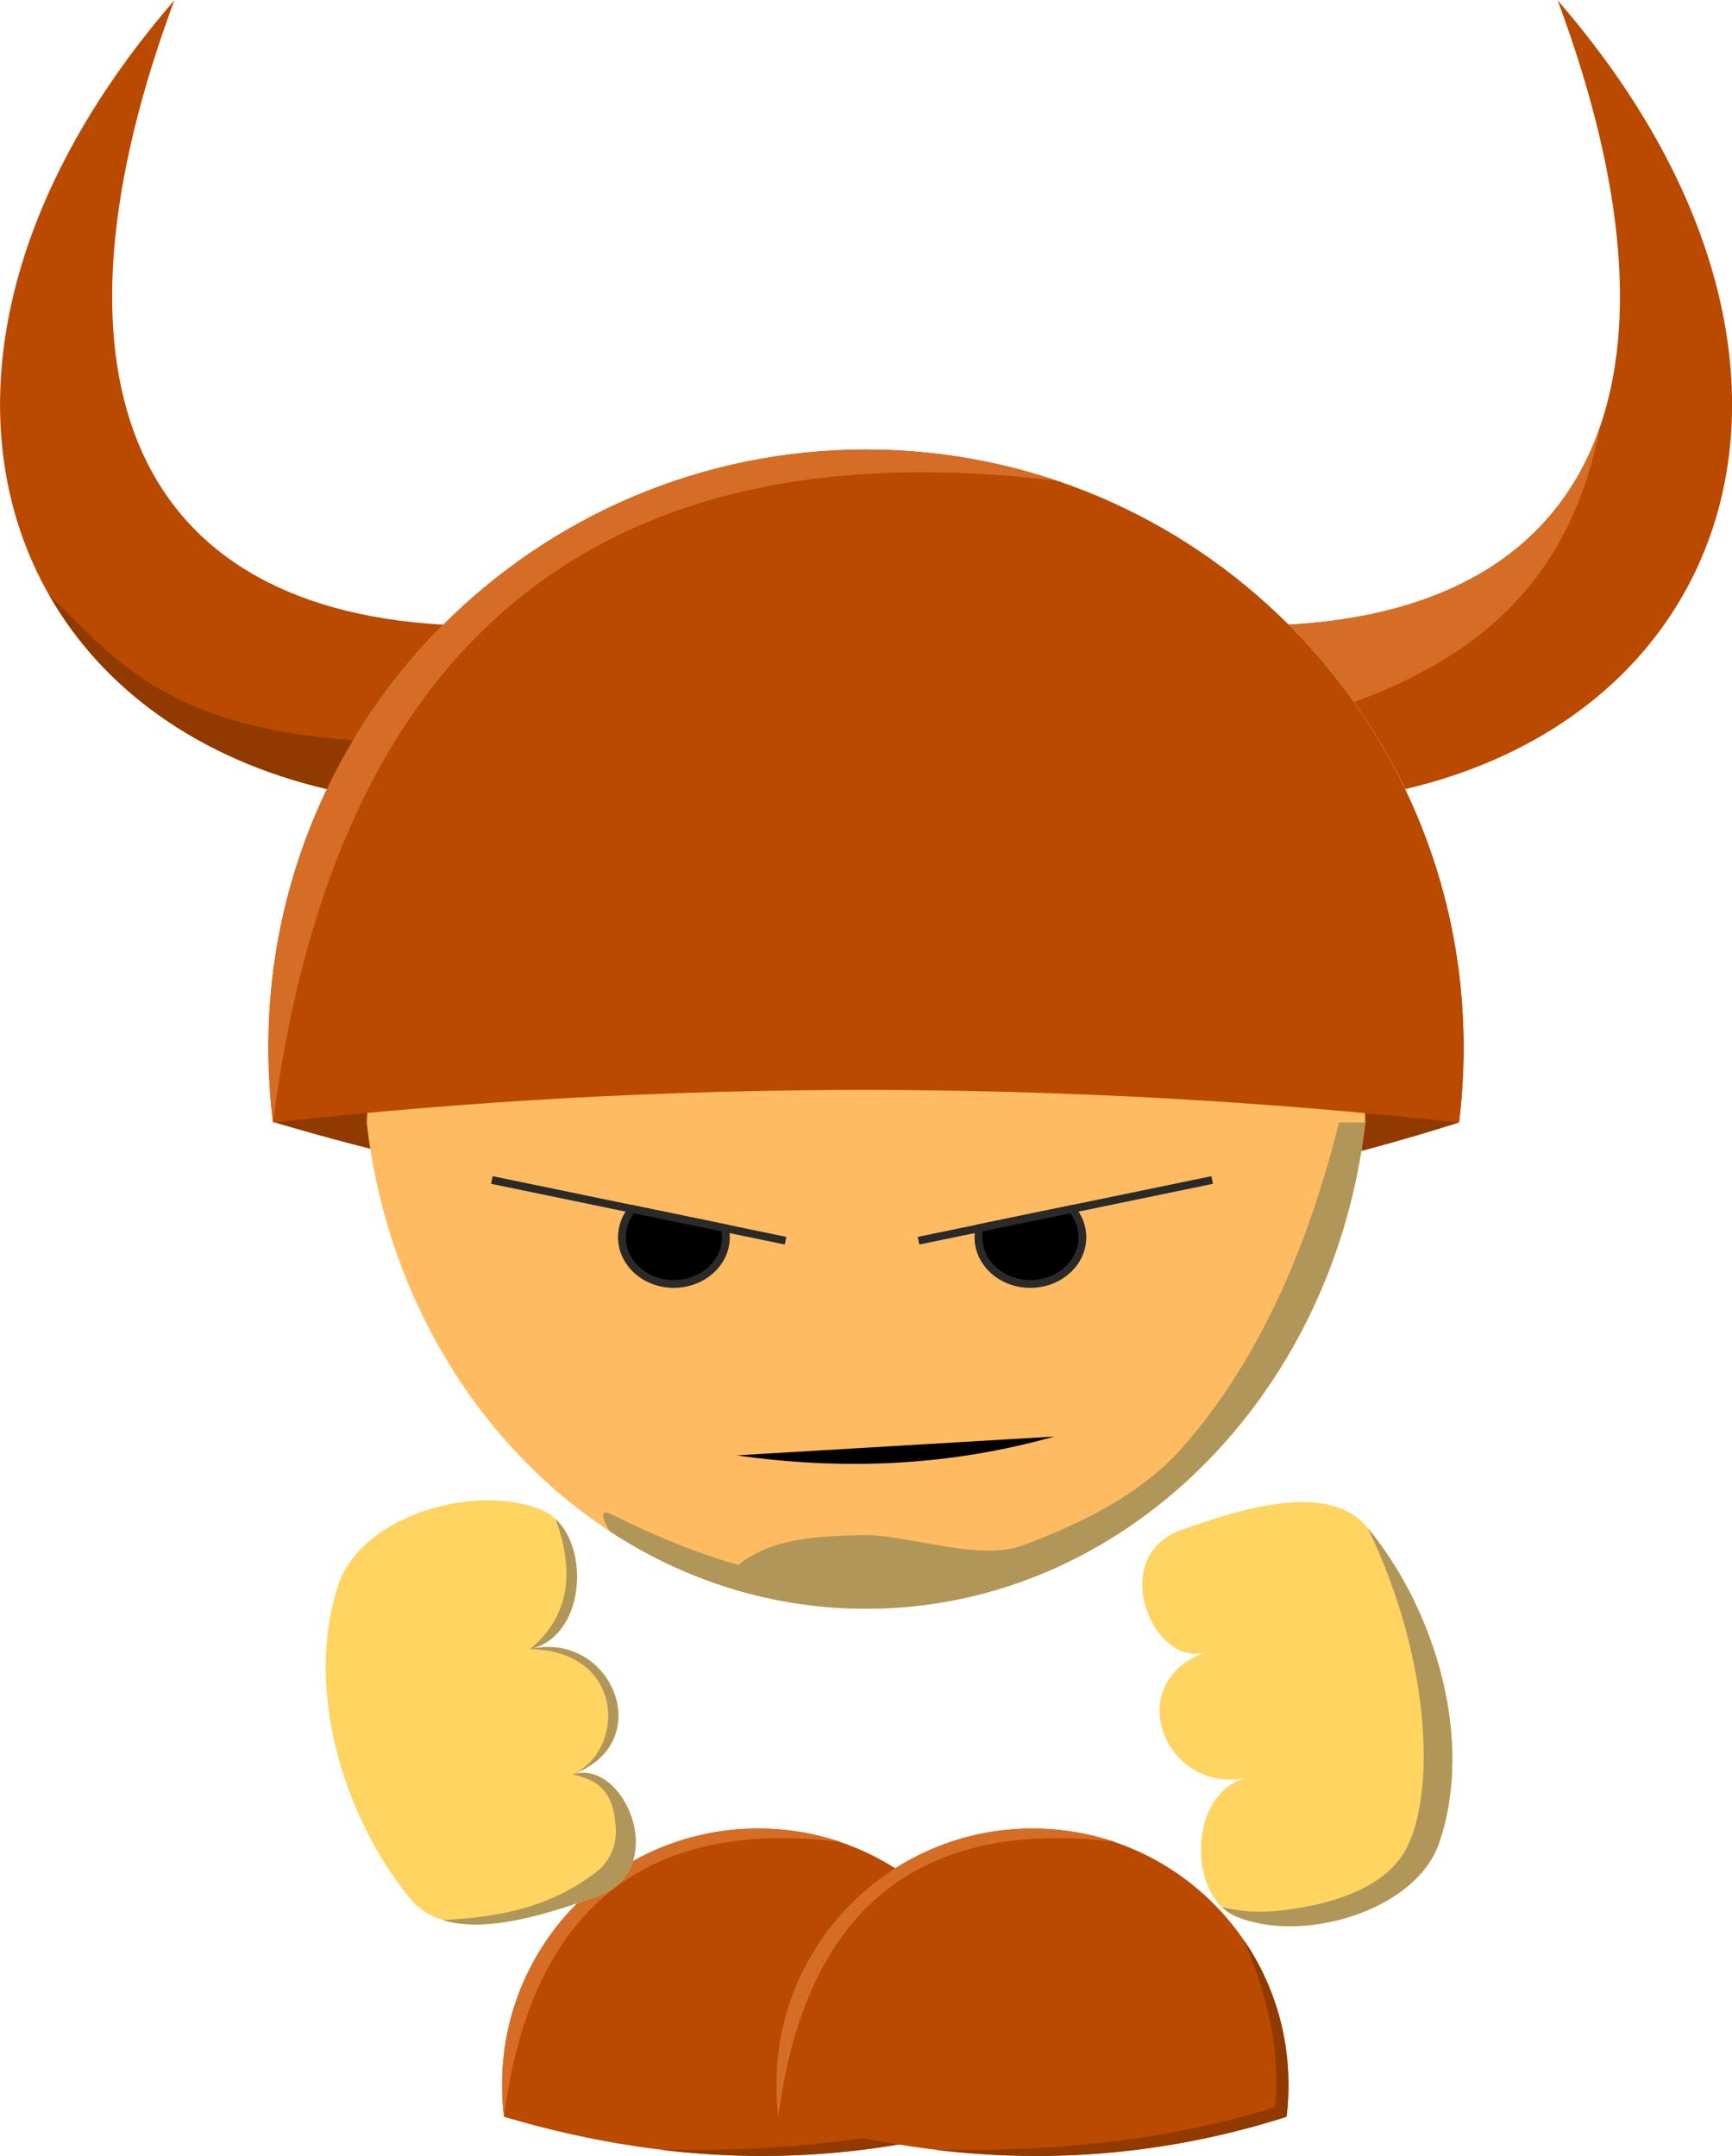 <?xml version="1.0" encoding="UTF-8"?>
<!DOCTYPE svg PUBLIC "-//W3C//DTD SVG 1.1//EN" "http://www.w3.org/Graphics/SVG/1.1/DTD/svg11.dtd">
<!-- Creator: CorelDRAW 2018 (64-Bit) -->
<svg xmlns="http://www.w3.org/2000/svg" xml:space="preserve" width="200px" height="249px" version="1.1" style="shape-rendering:geometricPrecision; text-rendering:geometricPrecision; image-rendering:optimizeQuality; fill-rule:evenodd; clip-rule:evenodd"
viewBox="0 0 64.47 80.24"
 xmlns:xlink="http://www.w3.org/1999/xlink">
 <defs>
  <style type="text/css">
   <![CDATA[
    .str0 {stroke:#2B2A29;stroke-width:0.29;stroke-miterlimit:22.926}
    .fil6 {fill:none}
    .fil7 {fill:black}
    .fil0 {fill:#913A00}
    .fil3 {fill:#913A00}
    .fil9 {fill:#B09658}
    .fil2 {fill:#BA4A00}
    .fil5 {fill:#BA4A00}
    .fil4 {fill:#D66D27}
    .fil1 {fill:#FFBB61}
    .fil8 {fill:#FFD461}
   ]]>
  </style>
 </defs>
 <g id="Слой_x0020_1">
  <path class="fil0" d="M32.27 16.76c12.27,0 22.21,9.95 22.21,22.22 0,0.94 -0.06,1.87 -0.17,2.79 -13.81,4.41 -28.46,4.65 -44.08,0 -0.12,-0.92 -0.18,-1.85 -0.18,-2.79 0,-12.27 9.95,-22.22 22.22,-22.22z"/>
  <path class="fil1" d="M13.65 41.77l0.13 -2.11 36.99 0.07 0.05 2.04c-1.16,10.2 -9.04,18.1 -18.58,18.1 -9.55,0 -17.43,-7.9 -18.59,-18.1z"/>
  <path class="fil2" d="M32.24 16.72c12.28,0 22.24,9.97 22.24,22.25 0,0.95 -0.06,1.88 -0.17,2.8 -14.61,-1.59 -29.33,-1.64 -44.15,0 -0.11,-0.92 -0.17,-1.85 -0.17,-2.8 0,-12.28 9.96,-22.25 22.25,-22.25z"/>
  <path class="fil2" d="M28.22 68.05c5.26,0 9.53,4.27 9.53,9.53 0,0.41 -0.03,0.81 -0.07,1.2 -5.93,1.89 -12.22,1.99 -18.92,0 -0.05,-0.39 -0.07,-0.79 -0.07,-1.2 0,-5.26 4.26,-9.53 9.53,-9.53z"/>
  <path class="fil3" d="M37.25 78.42c-4.06,1.27 -8.3,1.66 -12.65,1.59 4.55,0.55 8.9,0.1 13.08,-1.23 0.04,-0.39 0.07,-0.79 0.07,-1.2 0,-1.99 -0.61,-3.85 -1.66,-5.38 0.88,2.06 1.37,4.13 1.16,6.22z"/>
  <path class="fil2" d="M38.43 68.05c5.26,0 9.53,4.27 9.53,9.53 0,0.41 -0.02,0.81 -0.07,1.2 -5.93,1.89 -12.21,1.99 -18.92,0 -0.05,-0.39 -0.07,-0.79 -0.07,-1.2 0,-5.26 4.27,-9.53 9.53,-9.53z"/>
  <path class="fil4" d="M18.76 78.78c1,-7.75 5.27,-11.11 12.49,-10.24 -0.95,-0.32 -1.97,-0.49 -3.03,-0.49 -2.63,0 -5.02,1.07 -6.74,2.79 -0.55,0.55 -1.04,1.17 -1.44,1.84 -0.15,0.26 -0.29,0.52 -0.42,0.78 -0.6,1.25 -0.93,2.65 -0.93,4.12 0,0.41 0.02,0.81 0.07,1.2z"/>
  <path class="fil5" d="M12.17 29.36c1.09,-2.28 2.56,-4.35 4.33,-6.12 -11.88,-0.67 -15.07,-9.63 -10.01,-23.24 -11.16,12.88 -7.05,26.37 5.68,29.36z"/>
  <path class="fil5" d="M52.31 29.36c-1.1,-2.28 -2.57,-4.35 -4.34,-6.12 11.88,-0.67 15.08,-9.63 10.01,-23.24 11.17,12.88 7.05,26.37 -5.67,29.36z"/>
  <line class="fil6 str0" x1="18.31" y1="43.91" x2="29.24" y2= "46.17" />
  <line class="fil6 str0" x1="45.12" y1="43.91" x2="34.19" y2= "46.17" />
  <path class="fil7 str0" d="M26.98 45.7l-3.44 -0.71c-0.25,0.29 -0.39,0.66 -0.39,1.05 0,0.96 0.86,1.74 1.93,1.74 1.07,0 1.94,-0.78 1.94,-1.74 0,-0.12 -0.02,-0.23 -0.04,-0.34z"/>
  <path class="fil7 str0" d="M36.45 45.7l3.45 -0.71c0.24,0.29 0.39,0.66 0.39,1.05 0,0.96 -0.87,1.74 -1.94,1.74 -1.07,0 -1.93,-0.78 -1.93,-1.74 0,-0.12 0.01,-0.23 0.03,-0.34z"/>
  <path class="fil7" d="M39.24 53.46c-3.86,1.09 -7.81,1.27 -11.82,0.7 3.94,-0.23 7.88,-0.47 11.82,-0.7z"/>
  <path class="fil8" d="M22.2 70.59c-2.18,0.76 -5.46,1.85 -6.93,0.07 -2.54,-3.1 -3.95,-7.93 -2.66,-11.72 0.87,-2.54 5.12,-3.79 7.59,-2.73 1.79,0.78 1.76,4.65 -0.47,5.16 3.03,-0.71 4.83,3.54 1.5,4.69 1.96,-0.75 3.82,3.53 0.97,4.53z"/>
  <path class="fil8" d="M43.99 56.93c2.17,-0.76 5.45,-1.85 6.92,-0.07 2.55,3.1 3.96,7.93 2.66,11.72 -0.86,2.54 -5.12,3.79 -7.59,2.73 -1.79,-0.77 -1.76,-4.65 0.47,-5.16 -3.03,0.71 -4.83,-3.54 -1.5,-4.69 -1.96,0.75 -3.82,-3.53 -0.96,-4.53z"/>
  <path class="fil0" d="M13.15 27.54c-7.04,-0.5 -8.88,-3.06 -11.31,-5.39 1.99,3.49 5.55,6.09 10.33,7.21 0.29,-0.62 0.62,-1.23 0.98,-1.82z"/>
  <path class="fil4" d="M59.56 15.87c-1.13,5.89 -4.72,8.62 -9.16,10.25 -0.73,-1.03 -1.54,-1.99 -2.43,-2.88 6.23,-0.35 10.07,-2.98 11.59,-7.37z"/>
  <path class="fil9" d="M22.77 56.36c-0.61,-0.31 -0.19,0.44 -0.07,0.63 2.79,1.83 6.05,2.88 9.54,2.88 9.54,0 17.42,-7.9 18.58,-18.1l-0.98 0c-1.13,4.56 -2.95,8.81 -5.79,12.06 -1.53,1.74 -3.72,2.84 -5.95,3.67 -1.71,0.64 -4.25,-0.41 -6.03,-0.37 -1.79,0.04 -3.36,0.13 -4.59,1.11 -1.63,-0.46 -3.22,-1.14 -4.71,-1.88z"/>
  <path class="fil4" d="M10.16 41.77c2.34,-18.09 12.3,-25.93 29.16,-23.89 -2.22,-0.75 -4.61,-1.16 -7.08,-1.16 -6.15,0 -11.71,2.49 -15.74,6.52 -1.28,1.29 -2.41,2.73 -3.35,4.3 -0.36,0.59 -0.69,1.2 -0.98,1.82 -1.4,2.91 -2.18,6.17 -2.18,9.61 0,0.95 0.06,1.88 0.17,2.8z"/>
  <path class="fil4" d="M28.97 78.78c1.01,-7.75 5.27,-11.11 12.5,-10.24 -0.96,-0.32 -1.98,-0.49 -3.04,-0.49 -2.63,0 -5.02,1.07 -6.74,2.79 -0.55,0.55 -1.04,1.17 -1.44,1.84 -0.15,0.26 -0.29,0.52 -0.42,0.78 -0.6,1.25 -0.93,2.65 -0.93,4.12 0,0.41 0.02,0.81 0.07,1.2z"/>
  <path class="fil3" d="M47.46 78.42c-4.06,1.27 -8.3,1.66 -12.65,1.59 4.55,0.55 8.9,0.1 13.08,-1.23 0.05,-0.39 0.07,-0.79 0.07,-1.2 0,-1.99 -0.61,-3.85 -1.66,-5.38 0.88,2.06 1.37,4.13 1.16,6.22z"/>
  <path class="fil9" d="M22.18 69.68c-1.72,1.32 -3.62,1.67 -5.69,1.78 1.44,0.44 3.4,-0.09 5,-0.63 0.24,-0.08 0.48,-0.16 0.71,-0.24 0.75,-0.26 1.17,-0.76 1.36,-1.32 0.5,-1.57 -0.84,-3.7 -2.26,-3.23 1.27,0.24 1.52,0.96 1.61,1.84 0.09,0.77 -0.2,1.39 -0.73,1.8zm-2.43 -8.31c1.99,-0.48 2.21,-3.65 0.93,-4.84 0.73,1.98 0.51,3.63 -0.95,4.84 3.59,0.08 3.54,3.81 1.57,4.67 3.23,-1.19 1.45,-5.36 -1.55,-4.67z"/>
  <path class="fil9" d="M52.21 69.03c-0.84,1.28 -2.63,1.8 -4.12,2.02 -0.86,0.13 -1.73,0.15 -2.61,-0.08 0.15,0.14 0.32,0.26 0.5,0.34 2.47,1.06 6.73,-0.19 7.59,-2.73 1.3,-3.79 -0.11,-8.62 -2.66,-11.72 2.48,5.13 2.52,10.31 1.3,12.17z"/>
 </g>
</svg>
